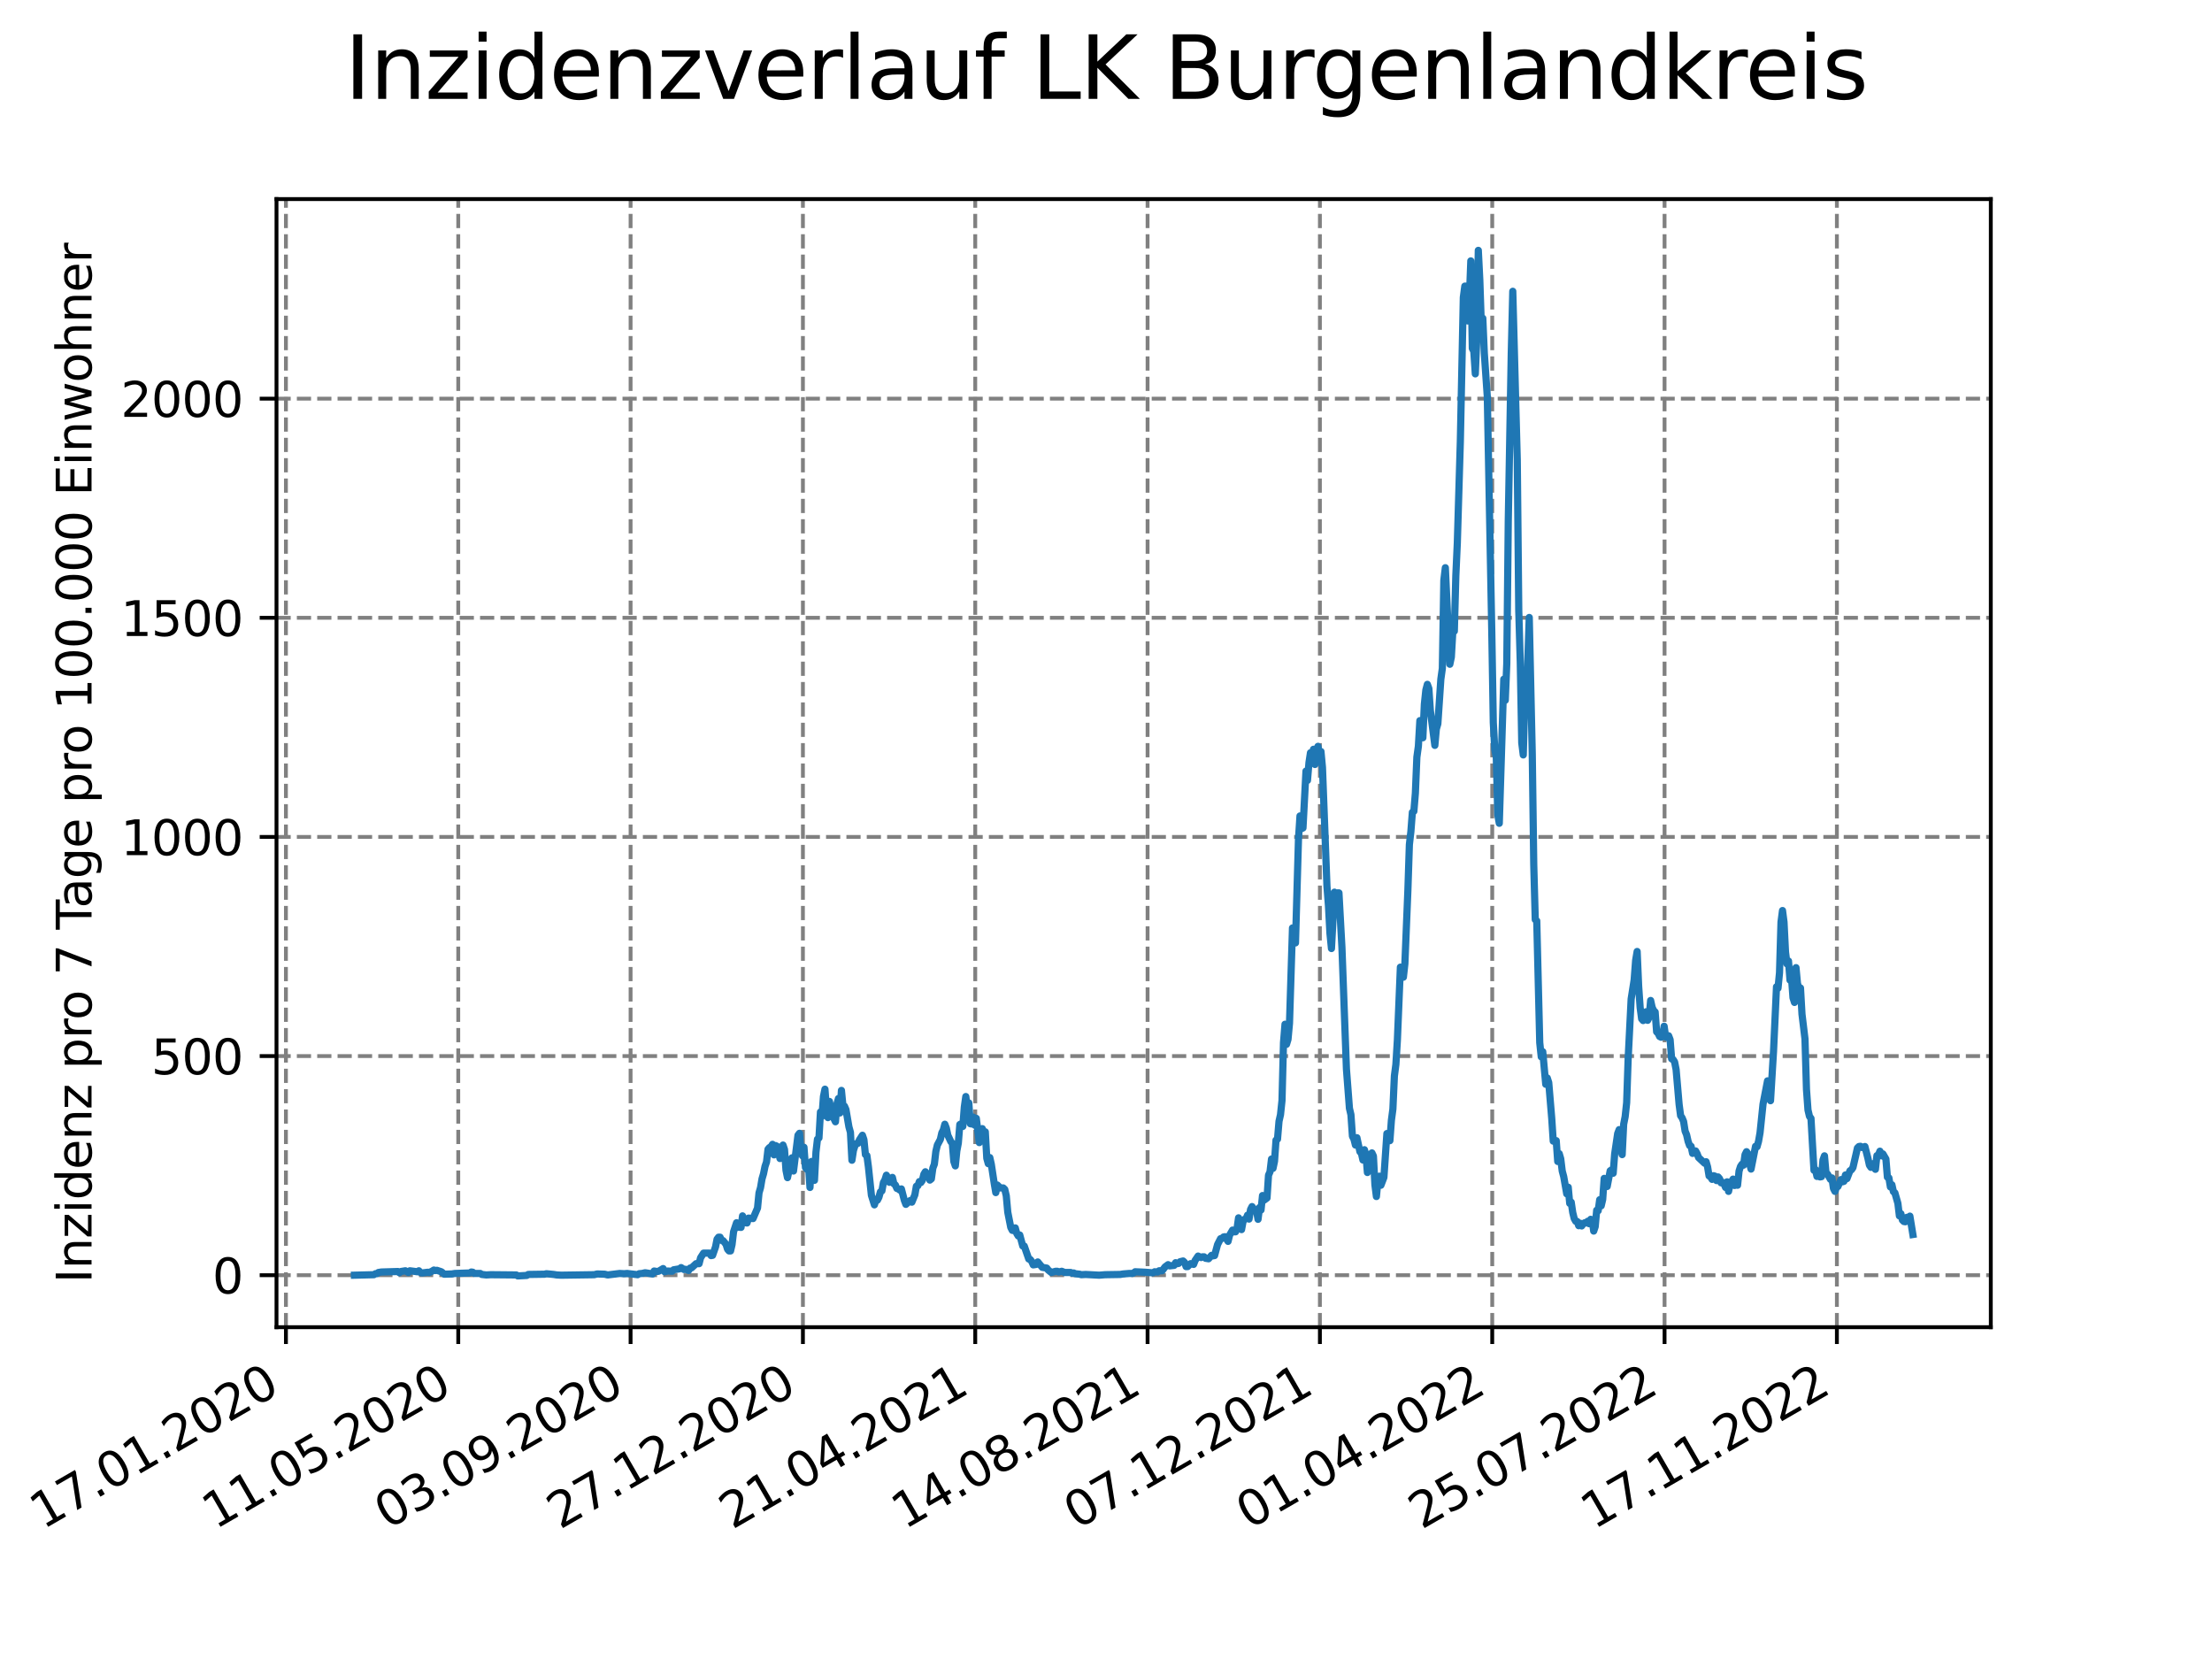 <?xml version="1.0" encoding="utf-8" standalone="no"?>
<!DOCTYPE svg PUBLIC "-//W3C//DTD SVG 1.1//EN"
  "http://www.w3.org/Graphics/SVG/1.1/DTD/svg11.dtd">
<svg xmlns:xlink="http://www.w3.org/1999/xlink" width="460.8pt" height="345.6pt" viewBox="0 0 460.8 345.6" xmlns="http://www.w3.org/2000/svg" version="1.1">
 <defs>
  <style type="text/css">*{stroke-linejoin: round; stroke-linecap: butt}</style>
 </defs>
 <g id="figure_1">
  <g id="patch_1">
   <path d="M 0 345.6 
L 460.8 345.6 
L 460.8 0 
L 0 0 
z
" style="fill: #ffffff"/>
  </g>
  <g id="axes_1">
   <g id="patch_2">
    <path d="M 57.6 276.48 
L 414.72 276.48 
L 414.72 41.472 
L 57.6 41.472 
z
" style="fill: #ffffff"/>
   </g>
   <g id="matplotlib.axis_1">
    <g id="xtick_1">
     <g id="line2d_1">
      <path d="M 59.564 276.48 
L 59.564 41.472 
" clip-path="url(#p8bce5dfbeb)" style="fill: none; stroke-dasharray: 2.96,1.28; stroke-dashoffset: 0; stroke: #808080; stroke-width: 0.8"/>
     </g>
     <g id="line2d_2">
      <defs>
       <path id="mcc40fc7cde" d="M 0 0 
L 0 3.5 
" style="stroke: #000000; stroke-width: 0.8"/>
      </defs>
      <g>
       <use xlink:href="#mcc40fc7cde" x="59.564" y="276.48" style="stroke: #000000; stroke-width: 0.8"/>
      </g>
     </g>
     <g id="text_1">
      <!-- 17.01.2020 -->
      <g transform="translate(8.939 318.689) rotate(-30) scale(0.1 -0.1)">
       <defs>
        <path id="DejaVuSans-31" d="M 794 531 
L 1825 531 
L 1825 4091 
L 703 3866 
L 703 4441 
L 1819 4666 
L 2450 4666 
L 2450 531 
L 3481 531 
L 3481 0 
L 794 0 
L 794 531 
z
" transform="scale(0.016)"/>
        <path id="DejaVuSans-37" d="M 525 4666 
L 3525 4666 
L 3525 4397 
L 1831 0 
L 1172 0 
L 2766 4134 
L 525 4134 
L 525 4666 
z
" transform="scale(0.016)"/>
        <path id="DejaVuSans-2e" d="M 684 794 
L 1344 794 
L 1344 0 
L 684 0 
L 684 794 
z
" transform="scale(0.016)"/>
        <path id="DejaVuSans-30" d="M 2034 4250 
Q 1547 4250 1301 3770 
Q 1056 3291 1056 2328 
Q 1056 1369 1301 889 
Q 1547 409 2034 409 
Q 2525 409 2770 889 
Q 3016 1369 3016 2328 
Q 3016 3291 2770 3770 
Q 2525 4250 2034 4250 
z
M 2034 4750 
Q 2819 4750 3233 4129 
Q 3647 3509 3647 2328 
Q 3647 1150 3233 529 
Q 2819 -91 2034 -91 
Q 1250 -91 836 529 
Q 422 1150 422 2328 
Q 422 3509 836 4129 
Q 1250 4750 2034 4750 
z
" transform="scale(0.016)"/>
        <path id="DejaVuSans-32" d="M 1228 531 
L 3431 531 
L 3431 0 
L 469 0 
L 469 531 
Q 828 903 1448 1529 
Q 2069 2156 2228 2338 
Q 2531 2678 2651 2914 
Q 2772 3150 2772 3378 
Q 2772 3750 2511 3984 
Q 2250 4219 1831 4219 
Q 1534 4219 1204 4116 
Q 875 4013 500 3803 
L 500 4441 
Q 881 4594 1212 4672 
Q 1544 4750 1819 4750 
Q 2544 4750 2975 4387 
Q 3406 4025 3406 3419 
Q 3406 3131 3298 2873 
Q 3191 2616 2906 2266 
Q 2828 2175 2409 1742 
Q 1991 1309 1228 531 
z
" transform="scale(0.016)"/>
       </defs>
       <use xlink:href="#DejaVuSans-31"/>
       <use xlink:href="#DejaVuSans-37" x="63.623"/>
       <use xlink:href="#DejaVuSans-2e" x="127.246"/>
       <use xlink:href="#DejaVuSans-30" x="159.033"/>
       <use xlink:href="#DejaVuSans-31" x="222.656"/>
       <use xlink:href="#DejaVuSans-2e" x="286.279"/>
       <use xlink:href="#DejaVuSans-32" x="318.066"/>
       <use xlink:href="#DejaVuSans-30" x="381.689"/>
       <use xlink:href="#DejaVuSans-32" x="445.312"/>
       <use xlink:href="#DejaVuSans-30" x="508.936"/>
      </g>
     </g>
    </g>
    <g id="xtick_2">
     <g id="line2d_3">
      <path d="M 95.463 276.48 
L 95.463 41.472 
" clip-path="url(#p8bce5dfbeb)" style="fill: none; stroke-dasharray: 2.96,1.28; stroke-dashoffset: 0; stroke: #808080; stroke-width: 0.8"/>
     </g>
     <g id="line2d_4">
      <g>
       <use xlink:href="#mcc40fc7cde" x="95.463" y="276.48" style="stroke: #000000; stroke-width: 0.8"/>
      </g>
     </g>
     <g id="text_2">
      <!-- 11.05.2020 -->
      <g transform="translate(44.838 318.689) rotate(-30) scale(0.1 -0.1)">
       <defs>
        <path id="DejaVuSans-35" d="M 691 4666 
L 3169 4666 
L 3169 4134 
L 1269 4134 
L 1269 2991 
Q 1406 3038 1543 3061 
Q 1681 3084 1819 3084 
Q 2600 3084 3056 2656 
Q 3513 2228 3513 1497 
Q 3513 744 3044 326 
Q 2575 -91 1722 -91 
Q 1428 -91 1123 -41 
Q 819 9 494 109 
L 494 744 
Q 775 591 1075 516 
Q 1375 441 1709 441 
Q 2250 441 2565 725 
Q 2881 1009 2881 1497 
Q 2881 1984 2565 2268 
Q 2250 2553 1709 2553 
Q 1456 2553 1204 2497 
Q 953 2441 691 2322 
L 691 4666 
z
" transform="scale(0.016)"/>
       </defs>
       <use xlink:href="#DejaVuSans-31"/>
       <use xlink:href="#DejaVuSans-31" x="63.623"/>
       <use xlink:href="#DejaVuSans-2e" x="127.246"/>
       <use xlink:href="#DejaVuSans-30" x="159.033"/>
       <use xlink:href="#DejaVuSans-35" x="222.656"/>
       <use xlink:href="#DejaVuSans-2e" x="286.279"/>
       <use xlink:href="#DejaVuSans-32" x="318.066"/>
       <use xlink:href="#DejaVuSans-30" x="381.689"/>
       <use xlink:href="#DejaVuSans-32" x="445.312"/>
       <use xlink:href="#DejaVuSans-30" x="508.936"/>
      </g>
     </g>
    </g>
    <g id="xtick_3">
     <g id="line2d_5">
      <path d="M 131.363 276.48 
L 131.363 41.472 
" clip-path="url(#p8bce5dfbeb)" style="fill: none; stroke-dasharray: 2.96,1.28; stroke-dashoffset: 0; stroke: #808080; stroke-width: 0.8"/>
     </g>
     <g id="line2d_6">
      <g>
       <use xlink:href="#mcc40fc7cde" x="131.363" y="276.48" style="stroke: #000000; stroke-width: 0.8"/>
      </g>
     </g>
     <g id="text_3">
      <!-- 03.09.2020 -->
      <g transform="translate(80.737 318.689) rotate(-30) scale(0.1 -0.1)">
       <defs>
        <path id="DejaVuSans-33" d="M 2597 2516 
Q 3050 2419 3304 2112 
Q 3559 1806 3559 1356 
Q 3559 666 3084 287 
Q 2609 -91 1734 -91 
Q 1441 -91 1130 -33 
Q 819 25 488 141 
L 488 750 
Q 750 597 1062 519 
Q 1375 441 1716 441 
Q 2309 441 2620 675 
Q 2931 909 2931 1356 
Q 2931 1769 2642 2001 
Q 2353 2234 1838 2234 
L 1294 2234 
L 1294 2753 
L 1863 2753 
Q 2328 2753 2575 2939 
Q 2822 3125 2822 3475 
Q 2822 3834 2567 4026 
Q 2313 4219 1838 4219 
Q 1578 4219 1281 4162 
Q 984 4106 628 3988 
L 628 4550 
Q 988 4650 1302 4700 
Q 1616 4750 1894 4750 
Q 2613 4750 3031 4423 
Q 3450 4097 3450 3541 
Q 3450 3153 3228 2886 
Q 3006 2619 2597 2516 
z
" transform="scale(0.016)"/>
        <path id="DejaVuSans-39" d="M 703 97 
L 703 672 
Q 941 559 1184 500 
Q 1428 441 1663 441 
Q 2288 441 2617 861 
Q 2947 1281 2994 2138 
Q 2813 1869 2534 1725 
Q 2256 1581 1919 1581 
Q 1219 1581 811 2004 
Q 403 2428 403 3163 
Q 403 3881 828 4315 
Q 1253 4750 1959 4750 
Q 2769 4750 3195 4129 
Q 3622 3509 3622 2328 
Q 3622 1225 3098 567 
Q 2575 -91 1691 -91 
Q 1453 -91 1209 -44 
Q 966 3 703 97 
z
M 1959 2075 
Q 2384 2075 2632 2365 
Q 2881 2656 2881 3163 
Q 2881 3666 2632 3958 
Q 2384 4250 1959 4250 
Q 1534 4250 1286 3958 
Q 1038 3666 1038 3163 
Q 1038 2656 1286 2365 
Q 1534 2075 1959 2075 
z
" transform="scale(0.016)"/>
       </defs>
       <use xlink:href="#DejaVuSans-30"/>
       <use xlink:href="#DejaVuSans-33" x="63.623"/>
       <use xlink:href="#DejaVuSans-2e" x="127.246"/>
       <use xlink:href="#DejaVuSans-30" x="159.033"/>
       <use xlink:href="#DejaVuSans-39" x="222.656"/>
       <use xlink:href="#DejaVuSans-2e" x="286.279"/>
       <use xlink:href="#DejaVuSans-32" x="318.066"/>
       <use xlink:href="#DejaVuSans-30" x="381.689"/>
       <use xlink:href="#DejaVuSans-32" x="445.312"/>
       <use xlink:href="#DejaVuSans-30" x="508.936"/>
      </g>
     </g>
    </g>
    <g id="xtick_4">
     <g id="line2d_7">
      <path d="M 167.262 276.48 
L 167.262 41.472 
" clip-path="url(#p8bce5dfbeb)" style="fill: none; stroke-dasharray: 2.96,1.28; stroke-dashoffset: 0; stroke: #808080; stroke-width: 0.8"/>
     </g>
     <g id="line2d_8">
      <g>
       <use xlink:href="#mcc40fc7cde" x="167.262" y="276.48" style="stroke: #000000; stroke-width: 0.8"/>
      </g>
     </g>
     <g id="text_4">
      <!-- 27.12.2020 -->
      <g transform="translate(116.637 318.689) rotate(-30) scale(0.1 -0.1)">
       <use xlink:href="#DejaVuSans-32"/>
       <use xlink:href="#DejaVuSans-37" x="63.623"/>
       <use xlink:href="#DejaVuSans-2e" x="127.246"/>
       <use xlink:href="#DejaVuSans-31" x="159.033"/>
       <use xlink:href="#DejaVuSans-32" x="222.656"/>
       <use xlink:href="#DejaVuSans-2e" x="286.279"/>
       <use xlink:href="#DejaVuSans-32" x="318.066"/>
       <use xlink:href="#DejaVuSans-30" x="381.689"/>
       <use xlink:href="#DejaVuSans-32" x="445.312"/>
       <use xlink:href="#DejaVuSans-30" x="508.936"/>
      </g>
     </g>
    </g>
    <g id="xtick_5">
     <g id="line2d_9">
      <path d="M 203.161 276.48 
L 203.161 41.472 
" clip-path="url(#p8bce5dfbeb)" style="fill: none; stroke-dasharray: 2.96,1.28; stroke-dashoffset: 0; stroke: #808080; stroke-width: 0.8"/>
     </g>
     <g id="line2d_10">
      <g>
       <use xlink:href="#mcc40fc7cde" x="203.161" y="276.48" style="stroke: #000000; stroke-width: 0.8"/>
      </g>
     </g>
     <g id="text_5">
      <!-- 21.04.2021 -->
      <g transform="translate(152.536 318.689) rotate(-30) scale(0.1 -0.1)">
       <defs>
        <path id="DejaVuSans-34" d="M 2419 4116 
L 825 1625 
L 2419 1625 
L 2419 4116 
z
M 2253 4666 
L 3047 4666 
L 3047 1625 
L 3713 1625 
L 3713 1100 
L 3047 1100 
L 3047 0 
L 2419 0 
L 2419 1100 
L 313 1100 
L 313 1709 
L 2253 4666 
z
" transform="scale(0.016)"/>
       </defs>
       <use xlink:href="#DejaVuSans-32"/>
       <use xlink:href="#DejaVuSans-31" x="63.623"/>
       <use xlink:href="#DejaVuSans-2e" x="127.246"/>
       <use xlink:href="#DejaVuSans-30" x="159.033"/>
       <use xlink:href="#DejaVuSans-34" x="222.656"/>
       <use xlink:href="#DejaVuSans-2e" x="286.279"/>
       <use xlink:href="#DejaVuSans-32" x="318.066"/>
       <use xlink:href="#DejaVuSans-30" x="381.689"/>
       <use xlink:href="#DejaVuSans-32" x="445.312"/>
       <use xlink:href="#DejaVuSans-31" x="508.936"/>
      </g>
     </g>
    </g>
    <g id="xtick_6">
     <g id="line2d_11">
      <path d="M 239.061 276.48 
L 239.061 41.472 
" clip-path="url(#p8bce5dfbeb)" style="fill: none; stroke-dasharray: 2.96,1.28; stroke-dashoffset: 0; stroke: #808080; stroke-width: 0.8"/>
     </g>
     <g id="line2d_12">
      <g>
       <use xlink:href="#mcc40fc7cde" x="239.061" y="276.48" style="stroke: #000000; stroke-width: 0.8"/>
      </g>
     </g>
     <g id="text_6">
      <!-- 14.08.2021 -->
      <g transform="translate(188.435 318.689) rotate(-30) scale(0.1 -0.1)">
       <defs>
        <path id="DejaVuSans-38" d="M 2034 2216 
Q 1584 2216 1326 1975 
Q 1069 1734 1069 1313 
Q 1069 891 1326 650 
Q 1584 409 2034 409 
Q 2484 409 2743 651 
Q 3003 894 3003 1313 
Q 3003 1734 2745 1975 
Q 2488 2216 2034 2216 
z
M 1403 2484 
Q 997 2584 770 2862 
Q 544 3141 544 3541 
Q 544 4100 942 4425 
Q 1341 4750 2034 4750 
Q 2731 4750 3128 4425 
Q 3525 4100 3525 3541 
Q 3525 3141 3298 2862 
Q 3072 2584 2669 2484 
Q 3125 2378 3379 2068 
Q 3634 1759 3634 1313 
Q 3634 634 3220 271 
Q 2806 -91 2034 -91 
Q 1263 -91 848 271 
Q 434 634 434 1313 
Q 434 1759 690 2068 
Q 947 2378 1403 2484 
z
M 1172 3481 
Q 1172 3119 1398 2916 
Q 1625 2713 2034 2713 
Q 2441 2713 2670 2916 
Q 2900 3119 2900 3481 
Q 2900 3844 2670 4047 
Q 2441 4250 2034 4250 
Q 1625 4250 1398 4047 
Q 1172 3844 1172 3481 
z
" transform="scale(0.016)"/>
       </defs>
       <use xlink:href="#DejaVuSans-31"/>
       <use xlink:href="#DejaVuSans-34" x="63.623"/>
       <use xlink:href="#DejaVuSans-2e" x="127.246"/>
       <use xlink:href="#DejaVuSans-30" x="159.033"/>
       <use xlink:href="#DejaVuSans-38" x="222.656"/>
       <use xlink:href="#DejaVuSans-2e" x="286.279"/>
       <use xlink:href="#DejaVuSans-32" x="318.066"/>
       <use xlink:href="#DejaVuSans-30" x="381.689"/>
       <use xlink:href="#DejaVuSans-32" x="445.312"/>
       <use xlink:href="#DejaVuSans-31" x="508.936"/>
      </g>
     </g>
    </g>
    <g id="xtick_7">
     <g id="line2d_13">
      <path d="M 274.96 276.48 
L 274.96 41.472 
" clip-path="url(#p8bce5dfbeb)" style="fill: none; stroke-dasharray: 2.96,1.28; stroke-dashoffset: 0; stroke: #808080; stroke-width: 0.8"/>
     </g>
     <g id="line2d_14">
      <g>
       <use xlink:href="#mcc40fc7cde" x="274.96" y="276.48" style="stroke: #000000; stroke-width: 0.8"/>
      </g>
     </g>
     <g id="text_7">
      <!-- 07.12.2021 -->
      <g transform="translate(224.335 318.689) rotate(-30) scale(0.1 -0.1)">
       <use xlink:href="#DejaVuSans-30"/>
       <use xlink:href="#DejaVuSans-37" x="63.623"/>
       <use xlink:href="#DejaVuSans-2e" x="127.246"/>
       <use xlink:href="#DejaVuSans-31" x="159.033"/>
       <use xlink:href="#DejaVuSans-32" x="222.656"/>
       <use xlink:href="#DejaVuSans-2e" x="286.279"/>
       <use xlink:href="#DejaVuSans-32" x="318.066"/>
       <use xlink:href="#DejaVuSans-30" x="381.689"/>
       <use xlink:href="#DejaVuSans-32" x="445.312"/>
       <use xlink:href="#DejaVuSans-31" x="508.936"/>
      </g>
     </g>
    </g>
    <g id="xtick_8">
     <g id="line2d_15">
      <path d="M 310.859 276.48 
L 310.859 41.472 
" clip-path="url(#p8bce5dfbeb)" style="fill: none; stroke-dasharray: 2.96,1.28; stroke-dashoffset: 0; stroke: #808080; stroke-width: 0.8"/>
     </g>
     <g id="line2d_16">
      <g>
       <use xlink:href="#mcc40fc7cde" x="310.859" y="276.48" style="stroke: #000000; stroke-width: 0.8"/>
      </g>
     </g>
     <g id="text_8">
      <!-- 01.04.2022 -->
      <g transform="translate(260.234 318.689) rotate(-30) scale(0.1 -0.1)">
       <use xlink:href="#DejaVuSans-30"/>
       <use xlink:href="#DejaVuSans-31" x="63.623"/>
       <use xlink:href="#DejaVuSans-2e" x="127.246"/>
       <use xlink:href="#DejaVuSans-30" x="159.033"/>
       <use xlink:href="#DejaVuSans-34" x="222.656"/>
       <use xlink:href="#DejaVuSans-2e" x="286.279"/>
       <use xlink:href="#DejaVuSans-32" x="318.066"/>
       <use xlink:href="#DejaVuSans-30" x="381.689"/>
       <use xlink:href="#DejaVuSans-32" x="445.312"/>
       <use xlink:href="#DejaVuSans-32" x="508.936"/>
      </g>
     </g>
    </g>
    <g id="xtick_9">
     <g id="line2d_17">
      <path d="M 346.758 276.48 
L 346.758 41.472 
" clip-path="url(#p8bce5dfbeb)" style="fill: none; stroke-dasharray: 2.96,1.28; stroke-dashoffset: 0; stroke: #808080; stroke-width: 0.8"/>
     </g>
     <g id="line2d_18">
      <g>
       <use xlink:href="#mcc40fc7cde" x="346.758" y="276.48" style="stroke: #000000; stroke-width: 0.8"/>
      </g>
     </g>
     <g id="text_9">
      <!-- 25.07.2022 -->
      <g transform="translate(296.133 318.689) rotate(-30) scale(0.1 -0.1)">
       <use xlink:href="#DejaVuSans-32"/>
       <use xlink:href="#DejaVuSans-35" x="63.623"/>
       <use xlink:href="#DejaVuSans-2e" x="127.246"/>
       <use xlink:href="#DejaVuSans-30" x="159.033"/>
       <use xlink:href="#DejaVuSans-37" x="222.656"/>
       <use xlink:href="#DejaVuSans-2e" x="286.279"/>
       <use xlink:href="#DejaVuSans-32" x="318.066"/>
       <use xlink:href="#DejaVuSans-30" x="381.689"/>
       <use xlink:href="#DejaVuSans-32" x="445.312"/>
       <use xlink:href="#DejaVuSans-32" x="508.936"/>
      </g>
     </g>
    </g>
    <g id="xtick_10">
     <g id="line2d_19">
      <path d="M 382.658 276.48 
L 382.658 41.472 
" clip-path="url(#p8bce5dfbeb)" style="fill: none; stroke-dasharray: 2.96,1.28; stroke-dashoffset: 0; stroke: #808080; stroke-width: 0.8"/>
     </g>
     <g id="line2d_20">
      <g>
       <use xlink:href="#mcc40fc7cde" x="382.658" y="276.48" style="stroke: #000000; stroke-width: 0.8"/>
      </g>
     </g>
     <g id="text_10">
      <!-- 17.11.2022 -->
      <g transform="translate(332.033 318.689) rotate(-30) scale(0.1 -0.1)">
       <use xlink:href="#DejaVuSans-31"/>
       <use xlink:href="#DejaVuSans-37" x="63.623"/>
       <use xlink:href="#DejaVuSans-2e" x="127.246"/>
       <use xlink:href="#DejaVuSans-31" x="159.033"/>
       <use xlink:href="#DejaVuSans-31" x="222.656"/>
       <use xlink:href="#DejaVuSans-2e" x="286.279"/>
       <use xlink:href="#DejaVuSans-32" x="318.066"/>
       <use xlink:href="#DejaVuSans-30" x="381.689"/>
       <use xlink:href="#DejaVuSans-32" x="445.312"/>
       <use xlink:href="#DejaVuSans-32" x="508.936"/>
      </g>
     </g>
    </g>
   </g>
   <g id="matplotlib.axis_2">
    <g id="ytick_1">
     <g id="line2d_21">
      <path d="M 57.6 265.645 
L 414.72 265.645 
" clip-path="url(#p8bce5dfbeb)" style="fill: none; stroke-dasharray: 2.96,1.28; stroke-dashoffset: 0; stroke: #808080; stroke-width: 0.8"/>
     </g>
     <g id="line2d_22">
      <defs>
       <path id="md369ffca60" d="M 0 0 
L -3.5 0 
" style="stroke: #000000; stroke-width: 0.8"/>
      </defs>
      <g>
       <use xlink:href="#md369ffca60" x="57.6" y="265.645" style="stroke: #000000; stroke-width: 0.8"/>
      </g>
     </g>
     <g id="text_11">
      <!-- 0 -->
      <g transform="translate(44.237 269.444) scale(0.1 -0.1)">
       <use xlink:href="#DejaVuSans-30"/>
      </g>
     </g>
    </g>
    <g id="ytick_2">
     <g id="line2d_23">
      <path d="M 57.6 219.994 
L 414.72 219.994 
" clip-path="url(#p8bce5dfbeb)" style="fill: none; stroke-dasharray: 2.96,1.28; stroke-dashoffset: 0; stroke: #808080; stroke-width: 0.8"/>
     </g>
     <g id="line2d_24">
      <g>
       <use xlink:href="#md369ffca60" x="57.6" y="219.994" style="stroke: #000000; stroke-width: 0.8"/>
      </g>
     </g>
     <g id="text_12">
      <!-- 500 -->
      <g transform="translate(31.512 223.794) scale(0.1 -0.1)">
       <use xlink:href="#DejaVuSans-35"/>
       <use xlink:href="#DejaVuSans-30" x="63.623"/>
       <use xlink:href="#DejaVuSans-30" x="127.246"/>
      </g>
     </g>
    </g>
    <g id="ytick_3">
     <g id="line2d_25">
      <path d="M 57.6 174.344 
L 414.72 174.344 
" clip-path="url(#p8bce5dfbeb)" style="fill: none; stroke-dasharray: 2.96,1.28; stroke-dashoffset: 0; stroke: #808080; stroke-width: 0.8"/>
     </g>
     <g id="line2d_26">
      <g>
       <use xlink:href="#md369ffca60" x="57.6" y="174.344" style="stroke: #000000; stroke-width: 0.8"/>
      </g>
     </g>
     <g id="text_13">
      <!-- 1000 -->
      <g transform="translate(25.15 178.143) scale(0.1 -0.1)">
       <use xlink:href="#DejaVuSans-31"/>
       <use xlink:href="#DejaVuSans-30" x="63.623"/>
       <use xlink:href="#DejaVuSans-30" x="127.246"/>
       <use xlink:href="#DejaVuSans-30" x="190.869"/>
      </g>
     </g>
    </g>
    <g id="ytick_4">
     <g id="line2d_27">
      <path d="M 57.6 128.694 
L 414.72 128.694 
" clip-path="url(#p8bce5dfbeb)" style="fill: none; stroke-dasharray: 2.96,1.28; stroke-dashoffset: 0; stroke: #808080; stroke-width: 0.8"/>
     </g>
     <g id="line2d_28">
      <g>
       <use xlink:href="#md369ffca60" x="57.6" y="128.694" style="stroke: #000000; stroke-width: 0.8"/>
      </g>
     </g>
     <g id="text_14">
      <!-- 1500 -->
      <g transform="translate(25.15 132.493) scale(0.1 -0.1)">
       <use xlink:href="#DejaVuSans-31"/>
       <use xlink:href="#DejaVuSans-35" x="63.623"/>
       <use xlink:href="#DejaVuSans-30" x="127.246"/>
       <use xlink:href="#DejaVuSans-30" x="190.869"/>
      </g>
     </g>
    </g>
    <g id="ytick_5">
     <g id="line2d_29">
      <path d="M 57.6 83.043 
L 414.72 83.043 
" clip-path="url(#p8bce5dfbeb)" style="fill: none; stroke-dasharray: 2.96,1.28; stroke-dashoffset: 0; stroke: #808080; stroke-width: 0.8"/>
     </g>
     <g id="line2d_30">
      <g>
       <use xlink:href="#md369ffca60" x="57.6" y="83.043" style="stroke: #000000; stroke-width: 0.8"/>
      </g>
     </g>
     <g id="text_15">
      <!-- 2000 -->
      <g transform="translate(25.15 86.843) scale(0.1 -0.1)">
       <use xlink:href="#DejaVuSans-32"/>
       <use xlink:href="#DejaVuSans-30" x="63.623"/>
       <use xlink:href="#DejaVuSans-30" x="127.246"/>
       <use xlink:href="#DejaVuSans-30" x="190.869"/>
      </g>
     </g>
    </g>
    <g id="text_16">
     <!-- Inzidenz pro 7 Tage pro 100.000 Einwohner -->
     <g transform="translate(19.07 267.301) rotate(-90) scale(0.1 -0.1)">
      <defs>
       <path id="DejaVuSans-49" d="M 628 4666 
L 1259 4666 
L 1259 0 
L 628 0 
L 628 4666 
z
" transform="scale(0.016)"/>
       <path id="DejaVuSans-6e" d="M 3513 2113 
L 3513 0 
L 2938 0 
L 2938 2094 
Q 2938 2591 2744 2837 
Q 2550 3084 2163 3084 
Q 1697 3084 1428 2787 
Q 1159 2491 1159 1978 
L 1159 0 
L 581 0 
L 581 3500 
L 1159 3500 
L 1159 2956 
Q 1366 3272 1645 3428 
Q 1925 3584 2291 3584 
Q 2894 3584 3203 3211 
Q 3513 2838 3513 2113 
z
" transform="scale(0.016)"/>
       <path id="DejaVuSans-7a" d="M 353 3500 
L 3084 3500 
L 3084 2975 
L 922 459 
L 3084 459 
L 3084 0 
L 275 0 
L 275 525 
L 2438 3041 
L 353 3041 
L 353 3500 
z
" transform="scale(0.016)"/>
       <path id="DejaVuSans-69" d="M 603 3500 
L 1178 3500 
L 1178 0 
L 603 0 
L 603 3500 
z
M 603 4863 
L 1178 4863 
L 1178 4134 
L 603 4134 
L 603 4863 
z
" transform="scale(0.016)"/>
       <path id="DejaVuSans-64" d="M 2906 2969 
L 2906 4863 
L 3481 4863 
L 3481 0 
L 2906 0 
L 2906 525 
Q 2725 213 2448 61 
Q 2172 -91 1784 -91 
Q 1150 -91 751 415 
Q 353 922 353 1747 
Q 353 2572 751 3078 
Q 1150 3584 1784 3584 
Q 2172 3584 2448 3432 
Q 2725 3281 2906 2969 
z
M 947 1747 
Q 947 1113 1208 752 
Q 1469 391 1925 391 
Q 2381 391 2643 752 
Q 2906 1113 2906 1747 
Q 2906 2381 2643 2742 
Q 2381 3103 1925 3103 
Q 1469 3103 1208 2742 
Q 947 2381 947 1747 
z
" transform="scale(0.016)"/>
       <path id="DejaVuSans-65" d="M 3597 1894 
L 3597 1613 
L 953 1613 
Q 991 1019 1311 708 
Q 1631 397 2203 397 
Q 2534 397 2845 478 
Q 3156 559 3463 722 
L 3463 178 
Q 3153 47 2828 -22 
Q 2503 -91 2169 -91 
Q 1331 -91 842 396 
Q 353 884 353 1716 
Q 353 2575 817 3079 
Q 1281 3584 2069 3584 
Q 2775 3584 3186 3129 
Q 3597 2675 3597 1894 
z
M 3022 2063 
Q 3016 2534 2758 2815 
Q 2500 3097 2075 3097 
Q 1594 3097 1305 2825 
Q 1016 2553 972 2059 
L 3022 2063 
z
" transform="scale(0.016)"/>
       <path id="DejaVuSans-20" transform="scale(0.016)"/>
       <path id="DejaVuSans-70" d="M 1159 525 
L 1159 -1331 
L 581 -1331 
L 581 3500 
L 1159 3500 
L 1159 2969 
Q 1341 3281 1617 3432 
Q 1894 3584 2278 3584 
Q 2916 3584 3314 3078 
Q 3713 2572 3713 1747 
Q 3713 922 3314 415 
Q 2916 -91 2278 -91 
Q 1894 -91 1617 61 
Q 1341 213 1159 525 
z
M 3116 1747 
Q 3116 2381 2855 2742 
Q 2594 3103 2138 3103 
Q 1681 3103 1420 2742 
Q 1159 2381 1159 1747 
Q 1159 1113 1420 752 
Q 1681 391 2138 391 
Q 2594 391 2855 752 
Q 3116 1113 3116 1747 
z
" transform="scale(0.016)"/>
       <path id="DejaVuSans-72" d="M 2631 2963 
Q 2534 3019 2420 3045 
Q 2306 3072 2169 3072 
Q 1681 3072 1420 2755 
Q 1159 2438 1159 1844 
L 1159 0 
L 581 0 
L 581 3500 
L 1159 3500 
L 1159 2956 
Q 1341 3275 1631 3429 
Q 1922 3584 2338 3584 
Q 2397 3584 2469 3576 
Q 2541 3569 2628 3553 
L 2631 2963 
z
" transform="scale(0.016)"/>
       <path id="DejaVuSans-6f" d="M 1959 3097 
Q 1497 3097 1228 2736 
Q 959 2375 959 1747 
Q 959 1119 1226 758 
Q 1494 397 1959 397 
Q 2419 397 2687 759 
Q 2956 1122 2956 1747 
Q 2956 2369 2687 2733 
Q 2419 3097 1959 3097 
z
M 1959 3584 
Q 2709 3584 3137 3096 
Q 3566 2609 3566 1747 
Q 3566 888 3137 398 
Q 2709 -91 1959 -91 
Q 1206 -91 779 398 
Q 353 888 353 1747 
Q 353 2609 779 3096 
Q 1206 3584 1959 3584 
z
" transform="scale(0.016)"/>
       <path id="DejaVuSans-54" d="M -19 4666 
L 3928 4666 
L 3928 4134 
L 2272 4134 
L 2272 0 
L 1638 0 
L 1638 4134 
L -19 4134 
L -19 4666 
z
" transform="scale(0.016)"/>
       <path id="DejaVuSans-61" d="M 2194 1759 
Q 1497 1759 1228 1600 
Q 959 1441 959 1056 
Q 959 750 1161 570 
Q 1363 391 1709 391 
Q 2188 391 2477 730 
Q 2766 1069 2766 1631 
L 2766 1759 
L 2194 1759 
z
M 3341 1997 
L 3341 0 
L 2766 0 
L 2766 531 
Q 2569 213 2275 61 
Q 1981 -91 1556 -91 
Q 1019 -91 701 211 
Q 384 513 384 1019 
Q 384 1609 779 1909 
Q 1175 2209 1959 2209 
L 2766 2209 
L 2766 2266 
Q 2766 2663 2505 2880 
Q 2244 3097 1772 3097 
Q 1472 3097 1187 3025 
Q 903 2953 641 2809 
L 641 3341 
Q 956 3463 1253 3523 
Q 1550 3584 1831 3584 
Q 2591 3584 2966 3190 
Q 3341 2797 3341 1997 
z
" transform="scale(0.016)"/>
       <path id="DejaVuSans-67" d="M 2906 1791 
Q 2906 2416 2648 2759 
Q 2391 3103 1925 3103 
Q 1463 3103 1205 2759 
Q 947 2416 947 1791 
Q 947 1169 1205 825 
Q 1463 481 1925 481 
Q 2391 481 2648 825 
Q 2906 1169 2906 1791 
z
M 3481 434 
Q 3481 -459 3084 -895 
Q 2688 -1331 1869 -1331 
Q 1566 -1331 1297 -1286 
Q 1028 -1241 775 -1147 
L 775 -588 
Q 1028 -725 1275 -790 
Q 1522 -856 1778 -856 
Q 2344 -856 2625 -561 
Q 2906 -266 2906 331 
L 2906 616 
Q 2728 306 2450 153 
Q 2172 0 1784 0 
Q 1141 0 747 490 
Q 353 981 353 1791 
Q 353 2603 747 3093 
Q 1141 3584 1784 3584 
Q 2172 3584 2450 3431 
Q 2728 3278 2906 2969 
L 2906 3500 
L 3481 3500 
L 3481 434 
z
" transform="scale(0.016)"/>
       <path id="DejaVuSans-45" d="M 628 4666 
L 3578 4666 
L 3578 4134 
L 1259 4134 
L 1259 2753 
L 3481 2753 
L 3481 2222 
L 1259 2222 
L 1259 531 
L 3634 531 
L 3634 0 
L 628 0 
L 628 4666 
z
" transform="scale(0.016)"/>
       <path id="DejaVuSans-77" d="M 269 3500 
L 844 3500 
L 1563 769 
L 2278 3500 
L 2956 3500 
L 3675 769 
L 4391 3500 
L 4966 3500 
L 4050 0 
L 3372 0 
L 2619 2869 
L 1863 0 
L 1184 0 
L 269 3500 
z
" transform="scale(0.016)"/>
       <path id="DejaVuSans-68" d="M 3513 2113 
L 3513 0 
L 2938 0 
L 2938 2094 
Q 2938 2591 2744 2837 
Q 2550 3084 2163 3084 
Q 1697 3084 1428 2787 
Q 1159 2491 1159 1978 
L 1159 0 
L 581 0 
L 581 4863 
L 1159 4863 
L 1159 2956 
Q 1366 3272 1645 3428 
Q 1925 3584 2291 3584 
Q 2894 3584 3203 3211 
Q 3513 2838 3513 2113 
z
" transform="scale(0.016)"/>
      </defs>
      <use xlink:href="#DejaVuSans-49"/>
      <use xlink:href="#DejaVuSans-6e" x="29.492"/>
      <use xlink:href="#DejaVuSans-7a" x="92.871"/>
      <use xlink:href="#DejaVuSans-69" x="145.361"/>
      <use xlink:href="#DejaVuSans-64" x="173.145"/>
      <use xlink:href="#DejaVuSans-65" x="236.621"/>
      <use xlink:href="#DejaVuSans-6e" x="298.145"/>
      <use xlink:href="#DejaVuSans-7a" x="361.523"/>
      <use xlink:href="#DejaVuSans-20" x="414.014"/>
      <use xlink:href="#DejaVuSans-70" x="445.801"/>
      <use xlink:href="#DejaVuSans-72" x="509.277"/>
      <use xlink:href="#DejaVuSans-6f" x="548.141"/>
      <use xlink:href="#DejaVuSans-20" x="609.322"/>
      <use xlink:href="#DejaVuSans-37" x="641.109"/>
      <use xlink:href="#DejaVuSans-20" x="704.732"/>
      <use xlink:href="#DejaVuSans-54" x="736.52"/>
      <use xlink:href="#DejaVuSans-61" x="781.104"/>
      <use xlink:href="#DejaVuSans-67" x="842.383"/>
      <use xlink:href="#DejaVuSans-65" x="905.859"/>
      <use xlink:href="#DejaVuSans-20" x="967.383"/>
      <use xlink:href="#DejaVuSans-70" x="999.17"/>
      <use xlink:href="#DejaVuSans-72" x="1062.646"/>
      <use xlink:href="#DejaVuSans-6f" x="1101.51"/>
      <use xlink:href="#DejaVuSans-20" x="1162.691"/>
      <use xlink:href="#DejaVuSans-31" x="1194.479"/>
      <use xlink:href="#DejaVuSans-30" x="1258.102"/>
      <use xlink:href="#DejaVuSans-30" x="1321.725"/>
      <use xlink:href="#DejaVuSans-2e" x="1385.348"/>
      <use xlink:href="#DejaVuSans-30" x="1417.135"/>
      <use xlink:href="#DejaVuSans-30" x="1480.758"/>
      <use xlink:href="#DejaVuSans-30" x="1544.381"/>
      <use xlink:href="#DejaVuSans-20" x="1608.004"/>
      <use xlink:href="#DejaVuSans-45" x="1639.791"/>
      <use xlink:href="#DejaVuSans-69" x="1702.975"/>
      <use xlink:href="#DejaVuSans-6e" x="1730.758"/>
      <use xlink:href="#DejaVuSans-77" x="1794.137"/>
      <use xlink:href="#DejaVuSans-6f" x="1875.924"/>
      <use xlink:href="#DejaVuSans-68" x="1937.105"/>
      <use xlink:href="#DejaVuSans-6e" x="2000.484"/>
      <use xlink:href="#DejaVuSans-65" x="2063.863"/>
      <use xlink:href="#DejaVuSans-72" x="2125.387"/>
     </g>
    </g>
   </g>
   <g id="line2d_31">
    <path d="M 73.833 265.645 
L 77.891 265.543 
L 78.203 265.338 
L 78.515 265.338 
L 78.827 265.083 
L 79.452 264.981 
L 82.886 264.879 
L 83.198 265.134 
L 83.51 264.879 
L 84.446 264.726 
L 85.071 265.083 
L 85.383 264.726 
L 86.944 264.93 
L 87.256 264.726 
L 87.568 265.083 
L 87.88 265.185 
L 89.129 265.032 
L 89.441 265.083 
L 90.065 264.777 
L 90.378 264.573 
L 90.69 264.675 
L 91.002 264.624 
L 91.938 264.93 
L 92.563 265.44 
L 94.124 265.389 
L 94.748 265.287 
L 97.87 265.185 
L 98.182 264.981 
L 98.494 265.032 
L 98.806 265.287 
L 100.055 265.287 
L 100.367 265.492 
L 101.303 265.594 
L 102.24 265.543 
L 107.547 265.594 
L 107.859 265.798 
L 109.732 265.696 
L 110.044 265.492 
L 113.478 265.44 
L 113.79 265.338 
L 115.351 265.492 
L 115.975 265.594 
L 116.912 265.645 
L 123.78 265.543 
L 124.404 265.389 
L 125.965 265.44 
L 126.589 265.594 
L 129.086 265.287 
L 130.023 265.338 
L 130.647 265.287 
L 132.832 265.543 
L 133.145 265.338 
L 133.769 265.287 
L 134.393 265.134 
L 135.954 265.389 
L 136.266 264.777 
L 136.891 264.879 
L 137.203 264.828 
L 138.139 264.266 
L 138.451 264.93 
L 139.076 264.777 
L 140.012 264.828 
L 140.324 264.522 
L 141.573 264.317 
L 141.885 264.062 
L 142.51 264.471 
L 142.822 264.419 
L 143.446 264.675 
L 143.758 264.164 
L 144.07 264.113 
L 145.007 263.245 
L 145.631 263.245 
L 145.943 262.02 
L 146.568 261.05 
L 147.192 261.05 
L 147.817 261.05 
L 148.129 261.561 
L 148.441 261.51 
L 149.065 259.723 
L 149.377 258.14 
L 149.69 257.732 
L 150.002 257.732 
L 150.314 258.396 
L 150.626 258.447 
L 151.25 259.212 
L 151.563 260.233 
L 151.875 260.591 
L 152.187 260.591 
L 152.499 259.263 
L 152.811 256.609 
L 153.436 254.72 
L 153.748 255.639 
L 154.372 255.69 
L 154.684 253.291 
L 154.996 254.516 
L 155.309 254.72 
L 155.621 254.771 
L 155.933 253.75 
L 156.869 253.852 
L 157.806 251.657 
L 158.118 248.492 
L 158.43 247.42 
L 158.742 245.582 
L 159.055 244.51 
L 159.367 242.979 
L 159.679 242.06 
L 159.991 239.405 
L 160.303 239.048 
L 160.615 238.895 
L 160.928 238.384 
L 161.24 240.579 
L 161.552 238.639 
L 161.864 238.792 
L 162.488 241.345 
L 162.801 240.273 
L 163.113 238.537 
L 163.425 239.456 
L 163.737 243.795 
L 164.049 245.327 
L 164.674 242.417 
L 164.986 241.192 
L 165.298 243.948 
L 166.234 236.495 
L 166.547 236.087 
L 166.859 239.967 
L 167.171 240.783 
L 167.483 238.997 
L 167.795 243.234 
L 168.107 243.591 
L 168.42 242.57 
L 168.732 247.369 
L 169.044 241.958 
L 169.356 243.387 
L 169.668 245.888 
L 169.98 240.018 
L 170.293 237.312 
L 170.605 237.057 
L 170.917 231.645 
L 171.229 232.564 
L 171.541 228.429 
L 171.853 226.898 
L 172.166 231.135 
L 172.478 232.82 
L 172.79 229.45 
L 173.102 230.982 
L 173.414 231.288 
L 173.726 233.024 
L 174.039 233.687 
L 174.351 229.961 
L 174.663 228.838 
L 174.975 231.85 
L 175.287 227.153 
L 175.599 230.369 
L 175.912 230.42 
L 176.224 231.135 
L 176.848 234.76 
L 177.16 235.883 
L 177.472 241.702 
L 177.785 239.66 
L 178.097 238.69 
L 178.409 238.231 
L 178.721 238.18 
L 179.033 237.465 
L 179.658 236.495 
L 179.97 237.414 
L 180.282 240.528 
L 180.594 240.732 
L 180.906 243.081 
L 181.531 249.002 
L 182.155 250.993 
L 182.467 249.972 
L 182.779 250.023 
L 183.091 249.411 
L 183.404 248.288 
L 183.716 248.084 
L 184.028 246.348 
L 184.34 245.786 
L 184.652 244.816 
L 184.964 245.429 
L 185.277 246.297 
L 185.589 245.939 
L 185.901 245.276 
L 186.213 246.603 
L 186.525 246.858 
L 186.837 247.573 
L 187.15 247.675 
L 187.462 247.93 
L 187.774 247.675 
L 188.398 250.074 
L 188.71 250.891 
L 189.647 250.074 
L 189.959 250.432 
L 190.583 248.9 
L 190.896 247.114 
L 191.208 247.011 
L 191.52 246.144 
L 191.832 246.348 
L 192.144 245.888 
L 192.457 244.612 
L 192.769 244.102 
L 193.081 245.174 
L 193.393 244.51 
L 193.705 245.837 
L 194.017 245.582 
L 194.33 243.336 
L 194.642 242.519 
L 194.954 239.864 
L 195.266 238.537 
L 195.89 237.363 
L 196.203 235.985 
L 196.515 235.372 
L 196.827 234.198 
L 197.139 235.015 
L 197.451 236.495 
L 198.076 237.822 
L 198.388 238.18 
L 198.7 241.958 
L 199.012 242.876 
L 199.324 239.762 
L 199.636 238.129 
L 199.949 234.249 
L 200.261 234.096 
L 200.573 234.657 
L 200.885 230.624 
L 201.197 228.429 
L 201.509 230.829 
L 201.822 229.757 
L 202.134 234.096 
L 202.446 234.147 
L 202.758 232.718 
L 203.07 234.402 
L 203.382 232.973 
L 204.007 238.027 
L 204.319 237.159 
L 204.631 235.117 
L 204.943 235.934 
L 205.255 235.781 
L 205.568 241.294 
L 205.88 242.417 
L 206.192 241.141 
L 206.504 242.519 
L 207.128 246.603 
L 207.441 248.441 
L 207.753 246.858 
L 208.377 247.471 
L 209.001 247.471 
L 209.314 247.777 
L 209.626 249.105 
L 209.938 252.525 
L 210.562 255.69 
L 210.874 256.303 
L 211.187 256.354 
L 211.499 255.792 
L 211.811 256.966 
L 212.123 257.477 
L 212.435 257.272 
L 213.06 259.57 
L 213.372 259.57 
L 214.308 262.275 
L 214.62 262.377 
L 214.933 262.786 
L 215.245 263.501 
L 215.869 263.398 
L 216.181 262.888 
L 217.118 264.011 
L 218.054 264.164 
L 218.366 264.573 
L 218.991 265.083 
L 219.927 264.828 
L 220.239 264.828 
L 220.552 264.981 
L 221.176 264.828 
L 221.8 265.083 
L 223.049 265.083 
L 223.361 265.236 
L 223.673 265.185 
L 223.985 265.338 
L 224.922 265.44 
L 225.234 265.543 
L 226.171 265.492 
L 228.044 265.594 
L 228.98 265.645 
L 230.229 265.543 
L 233.35 265.492 
L 233.975 265.389 
L 235.223 265.287 
L 235.848 265.287 
L 236.16 265.185 
L 236.472 264.93 
L 238.657 265.032 
L 239.906 265.134 
L 240.218 265.134 
L 240.53 264.93 
L 241.155 264.981 
L 241.467 264.726 
L 242.091 264.726 
L 242.716 263.909 
L 243.34 263.45 
L 243.652 263.705 
L 244.589 263.603 
L 244.901 263.041 
L 245.213 263.245 
L 245.525 263.194 
L 245.837 262.837 
L 246.462 262.684 
L 246.774 262.99 
L 247.086 263.858 
L 247.398 263.858 
L 248.022 263.245 
L 248.647 263.398 
L 248.959 262.582 
L 249.583 261.663 
L 250.208 261.969 
L 250.52 261.816 
L 250.832 261.816 
L 251.144 262.122 
L 251.768 262.224 
L 252.393 261.51 
L 252.705 261.612 
L 253.017 261.561 
L 253.641 259.263 
L 254.266 258.038 
L 254.578 257.987 
L 254.89 257.681 
L 255.202 257.63 
L 255.827 258.6 
L 256.139 257.324 
L 256.763 256.251 
L 257.075 256.609 
L 257.387 256.609 
L 257.7 255.894 
L 258.012 253.699 
L 258.636 256.149 
L 258.948 254.465 
L 259.26 254.005 
L 259.573 253.903 
L 259.885 253.137 
L 260.197 253.954 
L 260.509 251.963 
L 260.821 251.351 
L 261.446 252.219 
L 261.758 252.219 
L 262.07 254.005 
L 262.382 251.555 
L 262.694 252.065 
L 263.006 249.053 
L 263.319 250.023 
L 263.943 249.564 
L 264.255 244.816 
L 264.567 244.102 
L 264.879 241.447 
L 265.192 243.387 
L 265.504 241.906 
L 265.816 237.516 
L 266.128 237.312 
L 266.44 233.585 
L 266.752 232.207 
L 267.065 229.246 
L 267.377 217.198 
L 267.689 213.37 
L 268.001 217.556 
L 268.313 216.535 
L 268.625 213.165 
L 269.25 193.307 
L 269.562 196.472 
L 269.874 196.421 
L 270.498 174.776 
L 270.811 169.977 
L 271.123 172.632 
L 271.435 172.479 
L 272.059 160.635 
L 272.371 162.575 
L 272.684 158.848 
L 272.996 156.806 
L 273.308 158.593 
L 273.62 156.092 
L 273.932 159.257 
L 274.244 156.143 
L 274.557 155.479 
L 274.869 157.47 
L 275.181 156.551 
L 275.493 159.869 
L 276.43 184.629 
L 276.742 188.661 
L 277.054 194.43 
L 277.366 197.595 
L 277.99 185.854 
L 278.303 186.16 
L 278.615 186.007 
L 278.927 186.007 
L 279.551 197.391 
L 280.488 222.712 
L 281.112 230.88 
L 281.424 232.207 
L 281.737 236.699 
L 282.049 237.312 
L 282.361 238.537 
L 282.673 237.006 
L 283.297 239.916 
L 283.61 240.273 
L 283.922 241.651 
L 284.234 239.507 
L 284.546 240.63 
L 284.858 244.255 
L 285.17 241.753 
L 285.483 240.477 
L 285.795 240.171 
L 286.107 240.834 
L 286.419 246.807 
L 286.731 249.258 
L 287.043 245.99 
L 287.356 245.021 
L 287.668 246.909 
L 288.292 245.276 
L 288.916 236.138 
L 289.229 237.516 
L 289.541 237.618 
L 289.853 233.381 
L 290.165 231.033 
L 290.477 224.141 
L 290.789 221.742 
L 291.102 216.637 
L 291.726 201.475 
L 292.038 202.19 
L 292.35 203.568 
L 292.662 200.76 
L 293.287 185.496 
L 293.599 175.95 
L 293.911 173.244 
L 294.223 169.211 
L 294.535 169.007 
L 294.848 165.23 
L 295.16 157.725 
L 295.472 155.479 
L 295.784 150.119 
L 296.408 153.692 
L 296.721 146.699 
L 297.033 143.738 
L 297.345 142.563 
L 297.657 143.431 
L 297.969 148.026 
L 298.906 155.275 
L 299.218 151.855 
L 299.53 150.782 
L 300.154 141.491 
L 300.467 139.245 
L 300.779 120.867 
L 301.091 118.264 
L 302.027 138.377 
L 302.34 136.897 
L 302.652 131.486 
L 302.964 131.486 
L 303.276 119.948 
L 303.588 113.057 
L 304.213 92.024 
L 304.837 61.956 
L 305.149 59.607 
L 305.461 59.607 
L 305.773 66.857 
L 306.086 62.466 
L 306.398 54.349 
L 306.71 72.574 
L 307.022 73.187 
L 307.334 77.883 
L 307.646 70.43 
L 307.959 52.154 
L 308.271 58.331 
L 308.583 67.571 
L 308.895 66.295 
L 309.207 73.544 
L 309.832 82.631 
L 310.768 131.741 
L 311.08 150.527 
L 311.392 156.143 
L 311.705 157.776 
L 312.017 169.773 
L 312.329 171.509 
L 313.265 141.491 
L 313.578 145.882 
L 313.89 138.275 
L 314.202 108.462 
L 314.826 73.544 
L 315.138 60.68 
L 316.075 95.802 
L 316.387 127.249 
L 316.699 137.918 
L 317.011 154.764 
L 317.324 157.266 
L 317.636 145.729 
L 317.948 147.005 
L 318.572 128.627 
L 319.197 157.011 
L 319.509 180.085 
L 319.821 191.571 
L 320.133 191.827 
L 320.757 217.198 
L 321.07 220.159 
L 321.382 219.087 
L 322.006 225.877 
L 322.318 224.55 
L 322.63 225.519 
L 323.255 232.973 
L 323.567 237.72 
L 324.191 237.618 
L 324.503 241.958 
L 324.816 240.324 
L 325.128 241.396 
L 325.44 243.948 
L 325.752 245.123 
L 326.377 248.696 
L 326.689 247.318 
L 327.001 250.687 
L 327.313 250.432 
L 327.625 252.576 
L 327.937 253.852 
L 328.25 254.414 
L 328.562 254.465 
L 328.874 255.333 
L 329.186 254.822 
L 329.498 255.384 
L 329.81 254.924 
L 330.123 254.72 
L 330.435 254.771 
L 330.747 254.414 
L 331.059 254.924 
L 331.371 254.005 
L 331.683 254.158 
L 331.996 256.456 
L 332.308 255.537 
L 332.62 252.116 
L 332.932 252.219 
L 333.244 249.921 
L 333.556 251.198 
L 333.869 249.87 
L 334.181 245.48 
L 334.493 245.837 
L 334.805 247.165 
L 335.429 243.897 
L 335.742 243.693 
L 336.054 244.408 
L 336.366 240.375 
L 336.99 236.138 
L 337.302 235.321 
L 337.615 239.252 
L 337.927 240.528 
L 338.239 234.198 
L 338.551 232.615 
L 338.863 229.706 
L 339.175 220.517 
L 339.8 208.111 
L 340.424 204.13 
L 340.736 200.046 
L 341.048 198.208 
L 341.361 205.457 
L 341.673 209.898 
L 341.985 212.247 
L 342.297 212.604 
L 342.609 212.349 
L 342.921 210.766 
L 343.234 212.553 
L 343.546 211.94 
L 343.858 208.418 
L 344.17 209.847 
L 344.482 210.511 
L 344.794 210.817 
L 345.107 214.952 
L 345.419 215.258 
L 345.731 215.922 
L 346.043 216.075 
L 346.355 215.82 
L 346.667 213.778 
L 346.98 216.024 
L 347.292 216.126 
L 347.604 215.769 
L 347.916 216.586 
L 348.228 220.568 
L 348.54 220.721 
L 348.853 221.231 
L 349.165 222.814 
L 349.789 230.063 
L 350.101 232.411 
L 350.413 232.871 
L 350.726 233.636 
L 351.038 235.627 
L 351.35 236.393 
L 351.662 237.771 
L 351.974 238.639 
L 352.286 238.792 
L 352.599 240.273 
L 353.223 239.762 
L 353.535 240.324 
L 353.847 241.141 
L 355.096 242.315 
L 355.408 242.009 
L 355.72 243.081 
L 356.032 244.969 
L 356.345 245.174 
L 356.657 245.684 
L 356.969 244.918 
L 357.281 245.021 
L 357.593 245.939 
L 357.905 245.174 
L 358.218 245.531 
L 358.53 246.399 
L 358.842 246.297 
L 359.154 246.654 
L 359.466 247.369 
L 359.778 246.195 
L 360.091 248.186 
L 360.403 246.654 
L 361.027 245.633 
L 361.339 246.96 
L 361.651 246.858 
L 361.964 246.909 
L 362.276 243.948 
L 362.588 242.979 
L 362.9 242.519 
L 363.212 242.723 
L 363.524 240.528 
L 363.837 239.916 
L 364.149 240.375 
L 364.461 242.366 
L 364.773 243.54 
L 365.71 238.792 
L 366.022 238.895 
L 366.334 237.771 
L 366.646 235.985 
L 367.27 230.012 
L 368.207 225.162 
L 368.519 225.468 
L 368.831 229.297 
L 369.456 219.036 
L 370.08 205.559 
L 370.392 205.865 
L 370.704 202.649 
L 371.017 192.082 
L 371.329 189.682 
L 371.641 192.082 
L 371.953 198.31 
L 372.265 200.811 
L 372.577 200.199 
L 372.89 204.181 
L 373.202 203.619 
L 373.514 207.856 
L 373.826 208.826 
L 374.138 201.577 
L 374.45 204.895 
L 374.763 205.865 
L 375.075 205.814 
L 375.387 211.277 
L 376.011 216.433 
L 376.323 226.949 
L 376.636 231.237 
L 376.948 232.564 
L 377.26 232.973 
L 377.884 243.795 
L 378.196 243.642 
L 378.509 245.072 
L 378.821 244.306 
L 379.133 245.174 
L 379.445 245.123 
L 379.757 241.651 
L 380.069 240.783 
L 380.382 244.306 
L 380.694 244.561 
L 381.318 245.684 
L 381.63 245.378 
L 381.942 247.573 
L 382.255 248.186 
L 382.567 247.369 
L 382.879 247.165 
L 383.503 245.735 
L 383.815 246.195 
L 384.128 246.093 
L 384.44 244.765 
L 384.752 245.531 
L 385.376 243.897 
L 385.688 243.693 
L 386.001 243.234 
L 386.625 240.528 
L 386.937 239.15 
L 387.249 238.843 
L 387.561 238.792 
L 387.874 239.048 
L 388.498 238.843 
L 389.122 241.294 
L 389.434 242.723 
L 389.747 243.183 
L 390.059 242.57 
L 390.371 242.366 
L 390.683 243.591 
L 390.995 240.732 
L 391.307 240.63 
L 391.62 239.813 
L 391.932 240.783 
L 392.244 240.375 
L 392.868 241.447 
L 393.18 245.225 
L 393.493 245.378 
L 393.805 247.267 
L 394.117 246.807 
L 394.429 248.237 
L 394.741 248.492 
L 395.366 250.687 
L 395.678 253.291 
L 395.99 252.831 
L 396.302 254.158 
L 396.614 254.465 
L 396.926 254.516 
L 397.239 253.597 
L 397.551 254.261 
L 397.863 253.342 
L 398.487 257.17 
L 398.487 257.17 
" clip-path="url(#p8bce5dfbeb)" style="fill: none; stroke: #1f77b4; stroke-width: 1.5; stroke-linecap: square"/>
   </g>
   <g id="patch_3">
    <path d="M 57.6 276.48 
L 57.6 41.472 
" style="fill: none; stroke: #000000; stroke-width: 0.8; stroke-linejoin: miter; stroke-linecap: square"/>
   </g>
   <g id="patch_4">
    <path d="M 414.72 276.48 
L 414.72 41.472 
" style="fill: none; stroke: #000000; stroke-width: 0.8; stroke-linejoin: miter; stroke-linecap: square"/>
   </g>
   <g id="patch_5">
    <path d="M 57.6 276.48 
L 414.72 276.48 
" style="fill: none; stroke: #000000; stroke-width: 0.8; stroke-linejoin: miter; stroke-linecap: square"/>
   </g>
   <g id="patch_6">
    <path d="M 57.6 41.472 
L 414.72 41.472 
" style="fill: none; stroke: #000000; stroke-width: 0.8; stroke-linejoin: miter; stroke-linecap: square"/>
   </g>
  </g>
  <g id="text_17">
   <!-- Inzidenzverlauf LK Burgenlandkreis -->
   <g transform="translate(71.805 20.589) scale(0.18 -0.18)">
    <defs>
     <path id="DejaVuSans-76" d="M 191 3500 
L 800 3500 
L 1894 563 
L 2988 3500 
L 3597 3500 
L 2284 0 
L 1503 0 
L 191 3500 
z
" transform="scale(0.016)"/>
     <path id="DejaVuSans-6c" d="M 603 4863 
L 1178 4863 
L 1178 0 
L 603 0 
L 603 4863 
z
" transform="scale(0.016)"/>
     <path id="DejaVuSans-75" d="M 544 1381 
L 544 3500 
L 1119 3500 
L 1119 1403 
Q 1119 906 1312 657 
Q 1506 409 1894 409 
Q 2359 409 2629 706 
Q 2900 1003 2900 1516 
L 2900 3500 
L 3475 3500 
L 3475 0 
L 2900 0 
L 2900 538 
Q 2691 219 2414 64 
Q 2138 -91 1772 -91 
Q 1169 -91 856 284 
Q 544 659 544 1381 
z
M 1991 3584 
L 1991 3584 
z
" transform="scale(0.016)"/>
     <path id="DejaVuSans-66" d="M 2375 4863 
L 2375 4384 
L 1825 4384 
Q 1516 4384 1395 4259 
Q 1275 4134 1275 3809 
L 1275 3500 
L 2222 3500 
L 2222 3053 
L 1275 3053 
L 1275 0 
L 697 0 
L 697 3053 
L 147 3053 
L 147 3500 
L 697 3500 
L 697 3744 
Q 697 4328 969 4595 
Q 1241 4863 1831 4863 
L 2375 4863 
z
" transform="scale(0.016)"/>
     <path id="DejaVuSans-4c" d="M 628 4666 
L 1259 4666 
L 1259 531 
L 3531 531 
L 3531 0 
L 628 0 
L 628 4666 
z
" transform="scale(0.016)"/>
     <path id="DejaVuSans-4b" d="M 628 4666 
L 1259 4666 
L 1259 2694 
L 3353 4666 
L 4166 4666 
L 1850 2491 
L 4331 0 
L 3500 0 
L 1259 2247 
L 1259 0 
L 628 0 
L 628 4666 
z
" transform="scale(0.016)"/>
     <path id="DejaVuSans-42" d="M 1259 2228 
L 1259 519 
L 2272 519 
Q 2781 519 3026 730 
Q 3272 941 3272 1375 
Q 3272 1813 3026 2020 
Q 2781 2228 2272 2228 
L 1259 2228 
z
M 1259 4147 
L 1259 2741 
L 2194 2741 
Q 2656 2741 2882 2914 
Q 3109 3088 3109 3444 
Q 3109 3797 2882 3972 
Q 2656 4147 2194 4147 
L 1259 4147 
z
M 628 4666 
L 2241 4666 
Q 2963 4666 3353 4366 
Q 3744 4066 3744 3513 
Q 3744 3084 3544 2831 
Q 3344 2578 2956 2516 
Q 3422 2416 3680 2098 
Q 3938 1781 3938 1306 
Q 3938 681 3513 340 
Q 3088 0 2303 0 
L 628 0 
L 628 4666 
z
" transform="scale(0.016)"/>
     <path id="DejaVuSans-6b" d="M 581 4863 
L 1159 4863 
L 1159 1991 
L 2875 3500 
L 3609 3500 
L 1753 1863 
L 3688 0 
L 2938 0 
L 1159 1709 
L 1159 0 
L 581 0 
L 581 4863 
z
" transform="scale(0.016)"/>
     <path id="DejaVuSans-73" d="M 2834 3397 
L 2834 2853 
Q 2591 2978 2328 3040 
Q 2066 3103 1784 3103 
Q 1356 3103 1142 2972 
Q 928 2841 928 2578 
Q 928 2378 1081 2264 
Q 1234 2150 1697 2047 
L 1894 2003 
Q 2506 1872 2764 1633 
Q 3022 1394 3022 966 
Q 3022 478 2636 193 
Q 2250 -91 1575 -91 
Q 1294 -91 989 -36 
Q 684 19 347 128 
L 347 722 
Q 666 556 975 473 
Q 1284 391 1588 391 
Q 1994 391 2212 530 
Q 2431 669 2431 922 
Q 2431 1156 2273 1281 
Q 2116 1406 1581 1522 
L 1381 1569 
Q 847 1681 609 1914 
Q 372 2147 372 2553 
Q 372 3047 722 3315 
Q 1072 3584 1716 3584 
Q 2034 3584 2315 3537 
Q 2597 3491 2834 3397 
z
" transform="scale(0.016)"/>
    </defs>
    <use xlink:href="#DejaVuSans-49"/>
    <use xlink:href="#DejaVuSans-6e" x="29.492"/>
    <use xlink:href="#DejaVuSans-7a" x="92.871"/>
    <use xlink:href="#DejaVuSans-69" x="145.361"/>
    <use xlink:href="#DejaVuSans-64" x="173.145"/>
    <use xlink:href="#DejaVuSans-65" x="236.621"/>
    <use xlink:href="#DejaVuSans-6e" x="298.145"/>
    <use xlink:href="#DejaVuSans-7a" x="361.523"/>
    <use xlink:href="#DejaVuSans-76" x="414.014"/>
    <use xlink:href="#DejaVuSans-65" x="473.193"/>
    <use xlink:href="#DejaVuSans-72" x="534.717"/>
    <use xlink:href="#DejaVuSans-6c" x="575.83"/>
    <use xlink:href="#DejaVuSans-61" x="603.613"/>
    <use xlink:href="#DejaVuSans-75" x="664.893"/>
    <use xlink:href="#DejaVuSans-66" x="728.271"/>
    <use xlink:href="#DejaVuSans-20" x="763.477"/>
    <use xlink:href="#DejaVuSans-4c" x="795.264"/>
    <use xlink:href="#DejaVuSans-4b" x="850.977"/>
    <use xlink:href="#DejaVuSans-20" x="916.553"/>
    <use xlink:href="#DejaVuSans-42" x="948.34"/>
    <use xlink:href="#DejaVuSans-75" x="1016.943"/>
    <use xlink:href="#DejaVuSans-72" x="1080.322"/>
    <use xlink:href="#DejaVuSans-67" x="1119.686"/>
    <use xlink:href="#DejaVuSans-65" x="1183.162"/>
    <use xlink:href="#DejaVuSans-6e" x="1244.686"/>
    <use xlink:href="#DejaVuSans-6c" x="1308.064"/>
    <use xlink:href="#DejaVuSans-61" x="1335.848"/>
    <use xlink:href="#DejaVuSans-6e" x="1397.127"/>
    <use xlink:href="#DejaVuSans-64" x="1460.506"/>
    <use xlink:href="#DejaVuSans-6b" x="1523.982"/>
    <use xlink:href="#DejaVuSans-72" x="1581.893"/>
    <use xlink:href="#DejaVuSans-65" x="1620.756"/>
    <use xlink:href="#DejaVuSans-69" x="1682.279"/>
    <use xlink:href="#DejaVuSans-73" x="1710.062"/>
   </g>
  </g>
 </g>
 <defs>
  <clipPath id="p8bce5dfbeb">
   <rect x="57.6" y="41.472" width="357.12" height="235.008"/>
  </clipPath>
 </defs>
</svg>
